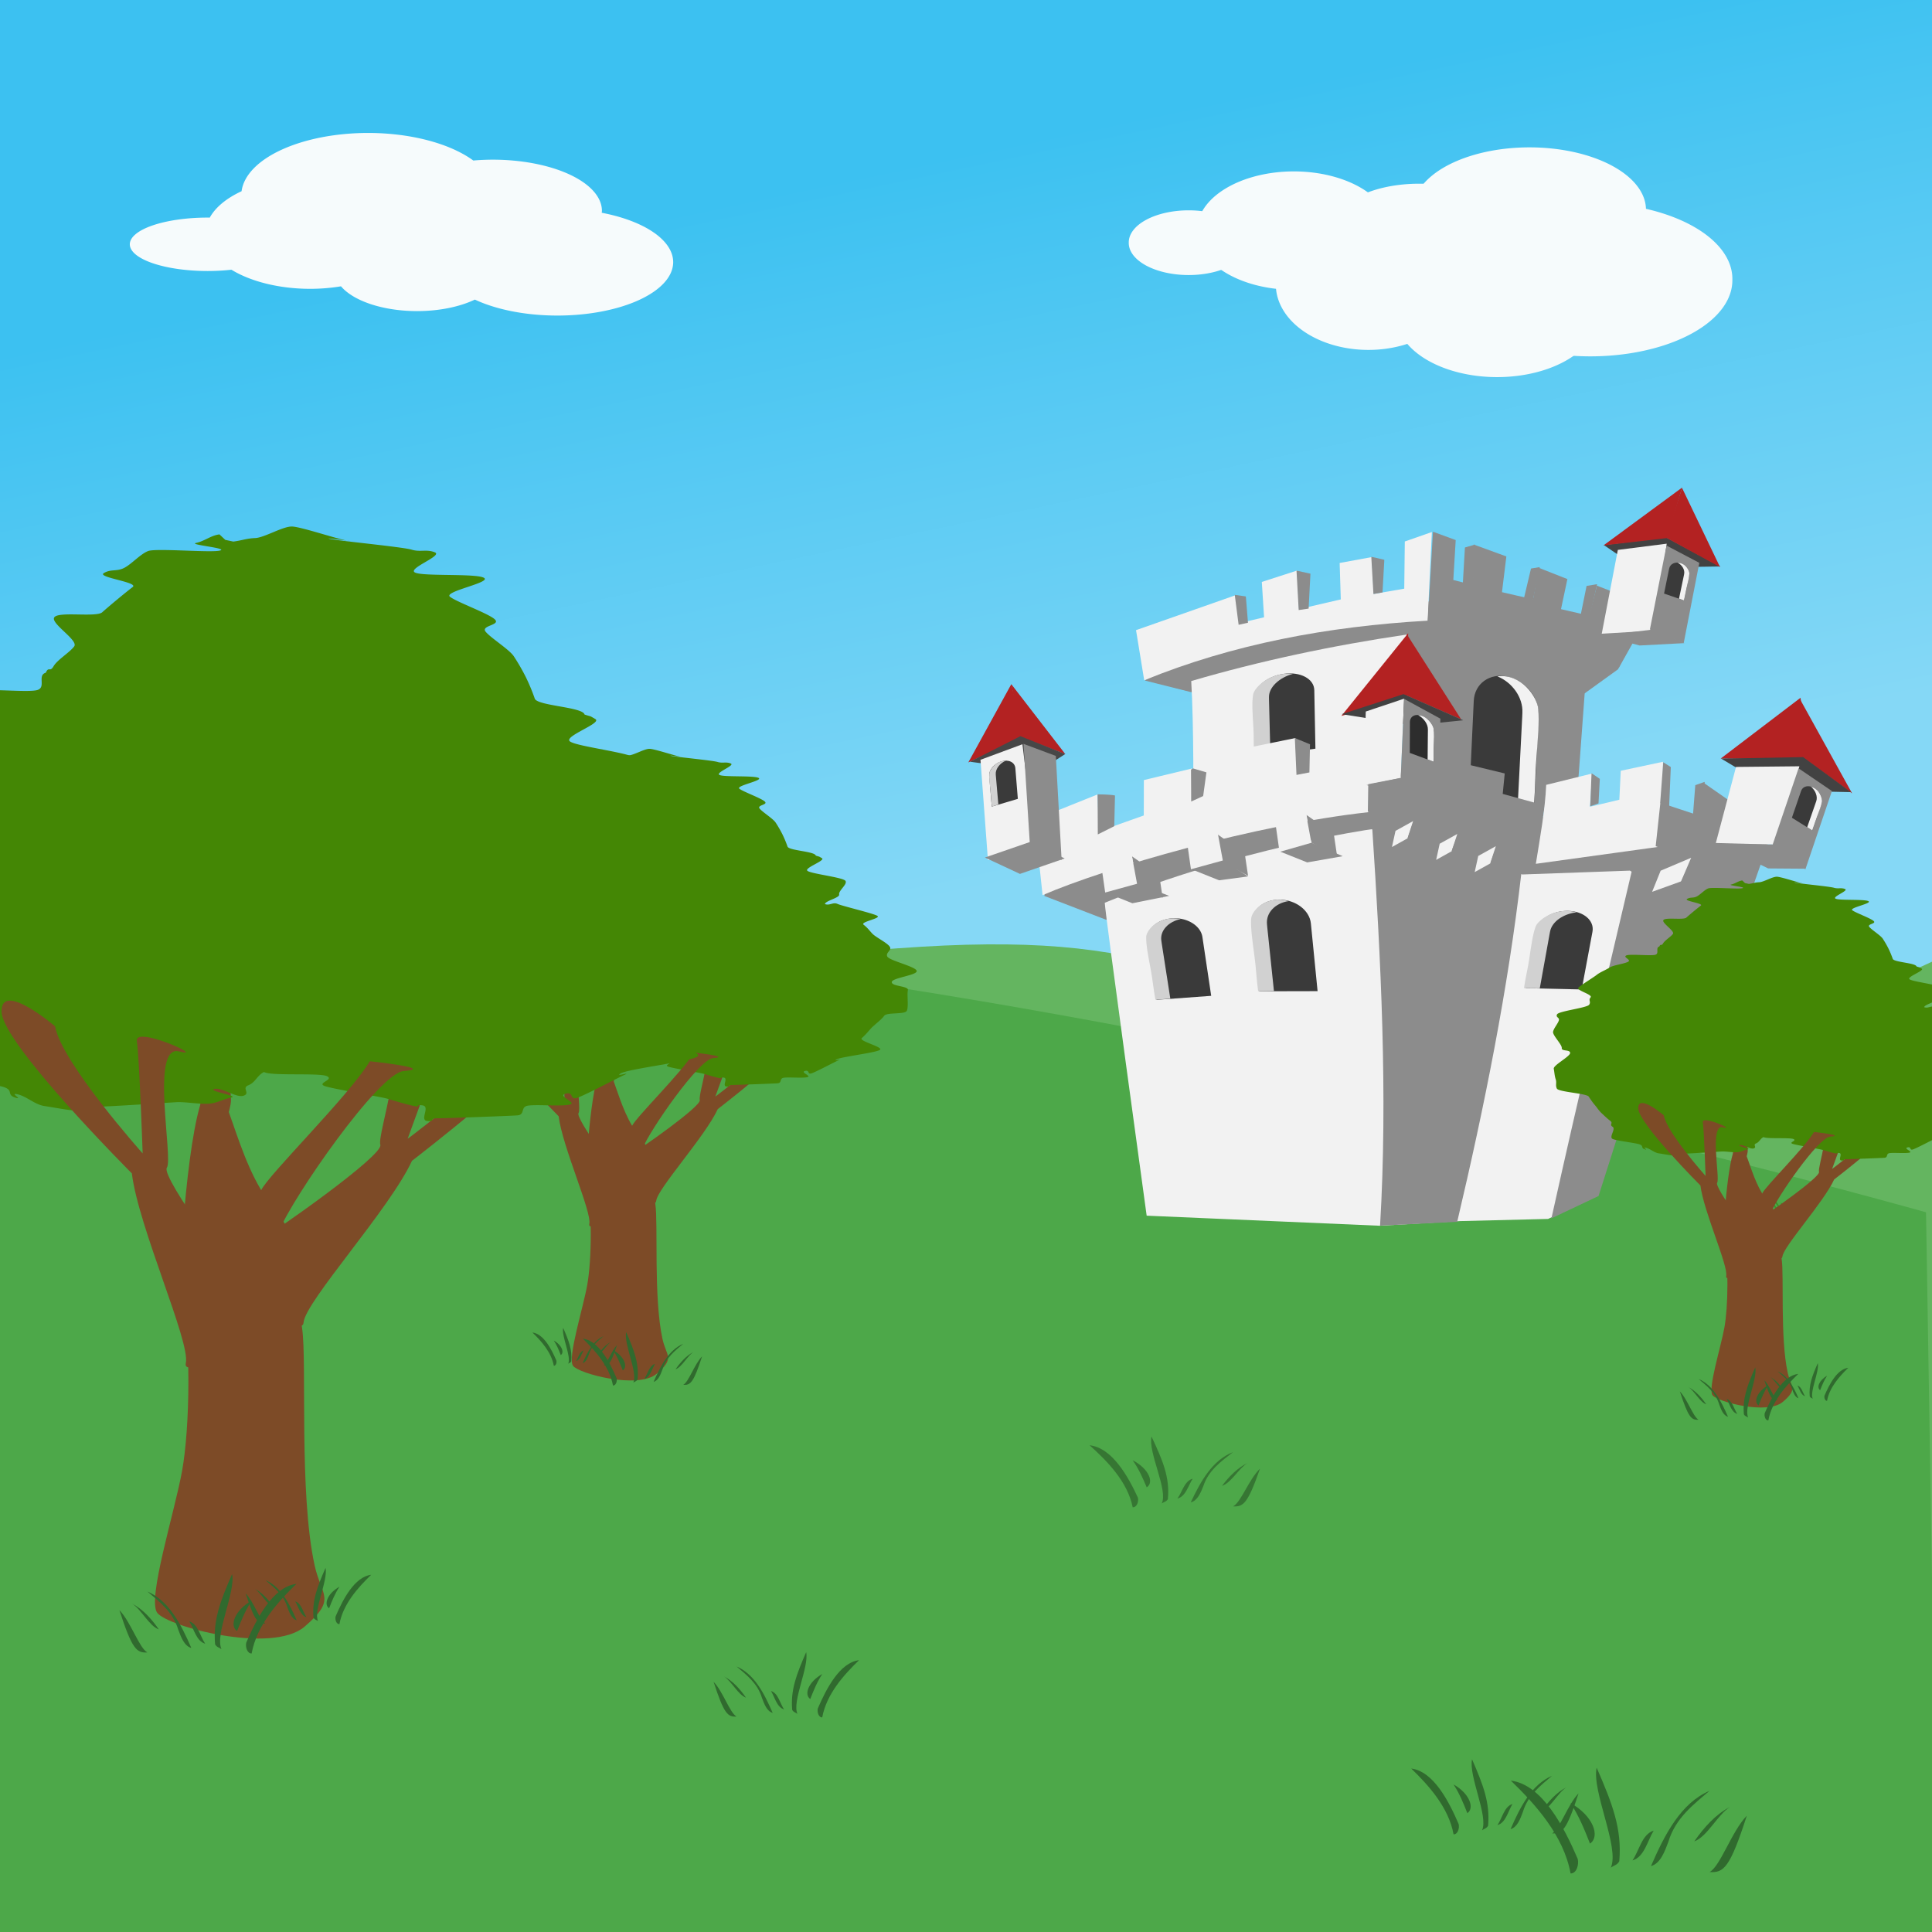 <svg xmlns:dc="http://purl.org/dc/elements/1.1/" xmlns:cc="http://creativecommons.org/ns#" xmlns:rdf="http://www.w3.org/1999/02/22-rdf-syntax-ns#" xmlns="http://www.w3.org/2000/svg" xmlns:xlink="http://www.w3.org/1999/xlink" width="640" height="640" viewBox="0 0 640 640" version="1.1" id="svg1296"><rect x="0" y="0" width="640" height="640" fill="#333333" stroke="none"/><defs id="defs1290"><linearGradient x1="289.641" y1="133.23" x2="430.45" y2="883.445" id="b" xlink:href="#a" gradientUnits="userSpaceOnUse" gradientTransform="matrix(.282 0 0 .316 206.088 15.07)"/><linearGradient y2="440.09" x2="484.18" gradientTransform="matrix(1 0 0 1.149 0 -225.41)" y1="222.09" gradientUnits="userSpaceOnUse" x1="480" id="a"><stop offset="0" style="stop-color:#3cc1f1;stop-opacity:1" id="stop5"/><stop offset="1" style="stop-color:#85d8f6;stop-opacity:1" id="stop7"/></linearGradient></defs><g id="layer1"><rect width="640" height="324.469" x="0" y="0" style="fill:url(#b);fill-opacity:1;stroke:none;stroke-width:1" id="rect14"/><path d="M297.466 314.133c-75.722 5.195-178.554 27.333-178.554 27.333C116.804 380.058 552.882 579.59 640 582.355V318.578s-86.508 41.004-144.69 42.126c-97.074-36.13-111.123-52.891-197.844-46.571z" style="fill:#64b560;fill-opacity:1;stroke:none" id="path34"/><path d="m524.897 229.717 11.112-8.012 7.58-15.481-86.894-8.659-58.605 15.774-18.848 12.095 15.323 3.852 71.475-2.954z" style="fill:#8c8c8c;fill-opacity:1;fill-rule:evenodd;stroke:none;stroke-width:1" id="path52"/><path d="m558.852 305.768 21.893-12.466-34.074-19.14-86.893-8.659-112.12 24.86-1.72 6.424 20.427 7.879 102.758-10.394z" style="fill:#8c8c8c;fill-opacity:1;fill-rule:evenodd;stroke:none;stroke-width:1" id="path54"/><path d="M0 311.317c219.387-28.691 638.023 90.276 638.023 90.276l3.954 242.363L0 640z" style="fill:#4da849;fill-opacity:1;fill-rule:evenodd;stroke:none;stroke-width:1px;stroke-linecap:butt;stroke-linejoin:miter;stroke-opacity:1" id="path50"/><path d="m531.296 180.56 20.636-2.533 17.95 9.612-27.597.415z" style="fill:#424242;fill-opacity:1;fill-rule:evenodd;stroke:none;stroke-width:1" id="path56"/><path d="m557.25 161.491-26.078 19.177 21.073-2.424 5.005-16.753z" style="fill:#b32222;fill-opacity:1;fill-rule:evenodd;stroke:none;stroke-width:1" id="path58"/><path d="M557.216 161.655c-1.929 5.844-4.886 14.93-5.134 16.556l17.701 9.638-12.567-26.193z" style="fill:#b32222;fill-opacity:1;fill-rule:evenodd;stroke:none;stroke-width:1" id="path60"/><path d="m335.012 226.647 3.33 17.566 14.584 5.632z" style="fill:#b32222;fill-opacity:1;fill-rule:evenodd;stroke:none;stroke-width:1" id="path68"/><path d="m335.017 226.636-14.254 25.93 18.423-8.47z" style="fill:#b32222;fill-opacity:1;fill-rule:evenodd;stroke:none;stroke-width:1" id="path70"/><path d="m321.314 252.332 16.719-8.47 14.823 5.934-8.836 5.651z" style="fill:#474747;fill-opacity:1;fill-rule:evenodd;stroke:none;stroke-width:1" id="path72"/><path d="m466.228 210.403 58.998 15.497-3.216 43.63-56.967-12.077z" style="fill:#8c8c8c;fill-opacity:1;fill-rule:evenodd;stroke:none;stroke-width:1" id="path74"/><path d="M499.412 224.146c5.944 1.309 10.548 7.04 10.282 12.778l-.055 1.18-1.39 28.406-21.426-4.716 1.343-28.901c0-.037.006-.12.006-.12-.002-.195.017-.384.027-.58.266-5.737 5.269-9.355 11.213-8.047z" style="fill:#3a3a3a;fill-opacity:1;fill-rule:nonzero;stroke:none;stroke-width:1" id="path76"/><path d="M394.612 225.609c22.375-6.573 46.623-11.766 71.347-15.401-.805 18.229-2.858 36.115-4.549 54.1l-66.08 6.318c-.049-6.598.18-29.597-.718-45.017z" style="fill:#f2f2f2;fill-opacity:1;fill-rule:evenodd;stroke:none;stroke-width:1" id="path78"/><path d="M425.255 223.218c-5.535.78-9.965 4.47-9.893 8.226l.014.772.424 18.597 19.95-2.807-.363-18.921v-.078c.007-.13-.006-.252-.009-.381-.072-3.756-4.587-6.187-10.122-5.407z" style="fill:#3a3a3a;fill-opacity:1;fill-rule:nonzero;stroke:none;stroke-width:1" id="path80"/><path d="m512.832 403.785 16.162-7.75 31.231-95.928-20.31-11.698-35.606 1.27-49.943-14.981c-.554-.016-44.786 6.538-88.4 24.35.042 3.035 13.881 103.66 13.881 103.66l77.167 3.337 26.547-1.54zm27.09-115.232L512.89 403.48" style="fill:#f2f2f2;fill-opacity:1;fill-rule:evenodd;stroke:none;stroke-width:1" id="path82"/><path d="m540.636 288.181 19.913 11.58c-11.47 35.87-19.077 58.72-31.008 96.432l-15.61 7.393c9.339-41.993 16.635-72.527 26.705-115.405z" style="fill:#8c8c8c;fill-opacity:1;fill-rule:evenodd;stroke:none;stroke-width:1" id="path84"/><path d="m454.564 274.217 49.438 14.778c-4.42 38.563-12.333 77.853-21.288 115.755l-25.548 1.261c2.585-43.297.265-88.178-2.602-131.794z" style="fill:#8c8c8c;fill-opacity:1;fill-rule:evenodd;stroke:none;stroke-width:1" id="path86"/><path d="m512.832 403.785 16.162-7.75 31.231-95.928-20.31-11.698-35.606 1.27-49.943-14.981c-.554-.016-44.786 6.538-88.4 24.35.042 3.035 13.881 103.66 13.881 103.66l77.167 3.337 26.547-1.54z" style="fill:none;stroke:none;stroke-width:1" id="path88"/><path d="m548.15 295.878 9.11-3.282 8.41 4.12-11.601 3.142-5.917-3.979z" style="fill:#8c8c8c;fill-opacity:1;fill-rule:evenodd;stroke:none;stroke-width:1" id="path90"/><path d="m488.665 288.826 5.295-3.142 5.45 2.025-5.762 2.164z" style="fill:#8c8c8c;fill-opacity:1;fill-rule:evenodd;stroke:none;stroke-width:1" id="path92"/><path d="m475.584 284.915 5.295-3.142 5.45 2.025-5.761 2.165z" style="fill:#8c8c8c;fill-opacity:1;fill-rule:evenodd;stroke:none;stroke-width:1" id="path94"/><path d="M392.633 273.6s4.424-1.961 2.2-47.952c44.293-13.85 71.622-15.203 71.622-15.203l58.813 15.463s-2.225 32.056-2.83 52.099c-68.491-31.28-129.804-4.407-129.804-4.407z" style="fill:none;stroke:none;stroke-width:1" id="path96"/><path d="m461.18 280.656 5.294-3.142 5.451 2.026-5.373 2.233z" style="fill:#8c8c8c;fill-opacity:1;fill-rule:evenodd;stroke:none;stroke-width:1" id="path98"/><path d="M496.03 224.06c4.948 1.986 8.523 7.023 8.281 12.022-.02.394-.025.787-.045 1.172l-1.428 27.967 5.326 1.255c.41-5.245.403-10.293.747-14.78.58-7.581.999-12.534.672-16.797-.297-3.863-5.59-11.9-13.552-10.838z" style="fill:#f2f2f2;fill-opacity:1;fill-rule:nonzero;stroke:none;stroke-width:1" id="path100"/><path d="M428.385 223.205c-4.636 1.236-8.092 4.484-8.022 7.757.006.259 0 .515.006.767l.471 18.311-5.388.752c-.22-3.436-.061-6.737-.243-9.676-.305-4.968-.542-8.212-.11-10.996.39-2.523 5.956-7.71 13.284-6.915z" style="fill:#d1d1d1;fill-opacity:1;fill-rule:nonzero;stroke:none;stroke-width:1" id="path102"/><path d="M392.633 273.6s4.424-1.961 2.2-47.952c44.293-13.85 71.622-15.203 71.622-15.203l58.813 15.463s-2.225 32.056-2.83 52.099c-68.491-31.28-129.804-4.407-129.804-4.407z" style="fill:none;stroke:none;stroke-width:1" id="path104"/><path d="M454.132 274.692c1.684 43.888 5.396 87.919 2.975 131.193" style="fill:none;stroke:none;stroke-width:1" id="path106"/><path d="M504.145 289.786c-4.239 39.472-11.168 77.365-20.8 114.764" style="fill:none;stroke:none;stroke-width:1" id="path108"/><path d="m465.919 210.757-2.42 52.14" style="fill:none;stroke:none;stroke-width:1" id="path110"/><path d="m466.484 209.743-22.147 27.425 21.584-6.398.562-21.027z" style="fill:#b32222;fill-opacity:1;fill-rule:evenodd;stroke:none;stroke-width:1" id="path112"/><path d="M466.081 210.182c-.224 6.058-.555 18.315-.778 19.943l18.726 8.172z" style="fill:#b32222;fill-opacity:1;fill-rule:evenodd;stroke:none;stroke-width:1" id="path114"/><path d="m342.733 271.53 2.63 25.002c21.206-9.147 70.416-23.361 107.983-27.491l-.222-15.191-23.402 3.191-.6-12.56-18.577 3.796.574 11.783-16.403 4.843.18-10.342-15.975 3.849-.027 11.729-14.851 5.263-.484-12.227-20.825 8.355z" style="fill:#f2f2f2;fill-opacity:1;fill-rule:evenodd;stroke:none;stroke-width:1" id="path116"/><path d="m453.346 253.645-.222 15.212 55.34 17.411 3.331-19.427-14-3.85.666-6.78-12.889-3.117-.668 7.332z" style="fill:#8c8c8c;fill-opacity:1;fill-rule:evenodd;stroke:none;stroke-width:1" id="path118"/><path d="M512.197 259.993c-.36 8.35-2.037 17.478-3.43 26.156l42.054-5.81.061-27.993-13.986 2.98-.471 9.592-9.744 2.33.76-11.015-15.245 3.76z" style="fill:#f2f2f2;fill-opacity:1;fill-rule:evenodd;stroke:none;stroke-width:1" id="path120"/><path d="m550.022 265.924 13.9 4.604.324-11.293 22.89 15.945-6.333 18.146-32.336-13.014z" style="fill:#8c8c8c;fill-opacity:1;fill-rule:evenodd;stroke:none;stroke-width:1" id="path122"/><path d="M345.282 296.776c46.08-19.879 107.804-27.734 107.804-27.734l56.095 17.107 39.138-5.703 32.51 12.756 6.441-17.93-22.858-15.785-.407 12.014-14.129-5.741 1.065-13.458-14.14 3.33-.475 9.383-9.735 2.185.527-10.636-15.15 3.39-.337 6.793-13.797-3.817.32-6.265-12.676-3.656-.965 7.588-31.427-6.847-23.556 2.96-.262-12.3-18.825 3.973.299 11.68-16.067 4.988.188-10.257-16.373 3.47.327 12.1-14.705 5.086-.252-12.784-21.56 8.88s2.16 21.263 2.982 25.23z" style="fill:none;stroke:none;stroke-width:1" id="path124"/><path d="m550.11 288.429 10.11-4.282-3.349 7.82-9.585 3.46z" style="fill:#f2f2f2;fill-opacity:1;fill-rule:evenodd;stroke:none;stroke-width:1" id="path126"/><path d="m489.689 283.542 5.828-3.235-1.869 5.725-5.138 2.863z" style="fill:#f2f2f2;fill-opacity:1;fill-rule:evenodd;stroke:none;stroke-width:1" id="path128"/><path d="m476.92 279.492 5.828-3.234-1.869 5.724-5.138 2.863 1.179-5.354z" style="fill:#f2f2f2;fill-opacity:1;fill-rule:evenodd;stroke:none;stroke-width:1" id="path130"/><path d="m453.197 253.734-.073 15.232" style="fill:none;stroke:none;stroke-width:1" id="path132"/><path d="M509.386 285.827c.752-6.347 1.932-12.854 2.252-19.04" style="fill:none;stroke:none;stroke-width:1" id="path134"/><path d="m548.491 280.255 1.37-14.366" style="fill:none;stroke:none;stroke-width:1" id="path136"/><path d="m334.734 226.118 18.513 23.43-14.85-5.573-18.332 7.648zm3.307 17.663-3.23-17.077m-14.54 24.974 7.15 1.127 22.338-.784 3.327-2.294" style="fill:none;stroke:none;stroke-width:1" id="path138"/><path d="m557.413 160.138-27.176 20.19 21.856-2.42 18.3 9.759zm-4.894 17.62 4.701-17.05m12.654 26.845-8.606.09-27.057-4.475-3.832-2.645" style="fill:none;stroke:none;stroke-width:1" id="path142"/><path d="m596.44 231.152-26.455 20.14 29.153.286z" style="fill:#b32222;fill-opacity:1;fill-rule:evenodd;stroke:none;stroke-width:1" id="path144"/><path d="m596.281 231.625.757 19.194 16.5 12z" style="fill:#b32222;fill-opacity:1;fill-rule:evenodd;stroke:none;stroke-width:1" id="path146"/><path d="m570.153 251.304 27.157-.508 15.84 11.61-24.237-.526-12.645-6.94-6.115-3.638z" style="fill:#424242;fill-opacity:1;fill-rule:evenodd;stroke:none;stroke-width:1" id="path148"/><path d="m596.737 230.297-27.251 20.92 27.552-.44 17.615 12.202-17.917-32.682zm.658 20.285-.976-19.7m18.028 32.152-7.22-1.28-32.588-7.846-4.992-2.512" style="fill:none;stroke:none;stroke-width:1" id="path150"/><path d="m444.465 236.574 20.458-6.637 19.78 8.658-16.773 1.725z" style="fill:#424242;fill-opacity:1;fill-rule:evenodd;stroke:none;stroke-width:1" id="path152"/><path d="m465.99 209.806 18.736 28.393-19.787-8.774-21.396 6.987zm-.985 19.252 1.063-18.666m-22.319 26.075 8.392 1.079 24.836 2.04 7.588-1.21" style="fill:none;stroke:none;stroke-width:1" id="path154"/><path d="m452.43 235.703-.76 24.362 12.357-2.373 1.101-26.248z" style="fill:#f2f2f2;fill-opacity:1;fill-rule:evenodd;stroke:none;stroke-width:1" id="path156"/><path d="m476.555 262.788.593-24.713-12.02-6.561-1.1 25.758z" style="fill:#8c8c8c;fill-opacity:1;fill-rule:evenodd;stroke:none;stroke-width:1" id="path158"/><path d="m452.685 260.065 11.342-2.373 11.852 4.747-11.937.698z" style="fill:#8c8c8c;fill-opacity:1;fill-rule:evenodd;stroke:none;stroke-width:1" id="path160"/><path d="m451.841 259.817 11.8 3.338 12.928-.533.648-24.545-12.17-6.691-12.58 4.21-.626 24.222zm12.346-2.234.74-26.136m11.558 30.973-12.437-4.716-11.876 2.09" style="fill:none;stroke:none;stroke-width:1" id="path162"/><path d="M539.85 288.303c-9.015 38.885-18.404 77.531-26.668 115.05" style="fill:none;stroke:none;stroke-width:1" id="path164"/><path d="m575.08 254.053-6.688 25.201 20.871.558 6.81-25.968-20.994.21z" style="fill:#f2f2f2;fill-opacity:1;fill-rule:evenodd;stroke:none;stroke-width:1" id="path166"/><path d="m598.056 287.98 8.788-25.942-11.053-7.518-8.719 25.687 10.985 7.773z" style="fill:#8c8c8c;fill-opacity:1;fill-rule:evenodd;stroke:none;stroke-width:1" id="path168"/><path d="m569.195 279.573 20.22.199 8.479 7.999-12.174-.092-16.526-8.106z" style="fill:#8c8c8c;fill-opacity:1;fill-rule:evenodd;stroke:none;stroke-width:1" id="path170"/><path d="m568.24 279.064 17.463 8.57 12.93.326 8.69-26.201-10.991-7.91-21.403-.012zm19.152.578 8.82-25.733m2.336 33.85-11.295-7.997-18.683-.723" style="fill:none;stroke:none;stroke-width:1" id="path172"/><path d="m324.797 251.692 2.47 33.247 15.416-5.622-3.991-32.772z" style="fill:#f2f2f2;fill-opacity:1;fill-rule:evenodd;stroke:none;stroke-width:1" id="path174"/><path d="m351.675 284.898-1.921-34.485-10.703-3.996 2.132 33.656z" style="fill:#8c8c8c;fill-opacity:1;fill-rule:evenodd;stroke:none;stroke-width:1" id="path176"/><path d="m326.26 284.07 14.88-5.138 11.566 5.434-14.84 5.126-11.605-5.422z" style="fill:#8c8c8c;fill-opacity:1;fill-rule:evenodd;stroke:none;stroke-width:1" id="path178"/><path d="m327.15 285.332 10.657 4.138 14.088-3.964-2.554-35.074-10.582-4.106-13.824 5.424zm14.004-5.287-2.516-33.658m13.172 38.918-10.797-5.14-13.533 5.142" style="fill:none;stroke:none;stroke-width:1" id="path180"/><path d="m474.328 176.237-1.4 29.37c-33.163 1.882-64.714 7.824-93.893 19.743l-2.71-16.603 32.979-11.58 1.401 9.207 8.035-1.883-.747-11.72 11.678-3.768.654 12.767 13.827-3.21-.374-12.068 10.65-1.953.655 12.209 10.094-1.74.183-15.632z" style="fill:#f2f2f2;fill-opacity:1;fill-rule:evenodd;stroke:none;stroke-width:1" id="path182"/><path d="m472.972 205.638 63.288 15.589 6.87-12.235-6.737-2.564 1.189-9.077-8.59-3.354-2.509 9.964-9.38-2.17 2.113-9.966-9.513-3.748-1.85 10.458-10.305-2.368 1.453-11.84-10.834-3.946-.265 13.418-6.474-1.677.794-13.221-7.531-2.762-1.719 29.5z" style="fill:#8c8c8c;fill-opacity:1;fill-rule:evenodd;stroke:none;stroke-width:1" id="path184"/><path d="M379.212 225.349c34.791-16.414 92.733-19.787 92.733-19.787l64.209 15.9 6.59-12.433-6.401-2.295.991-9.233-8.802-3.46-2.415 10.275-8.82-2.698 1.656-10.064-9.528-3.422-2.048 10.49-10.22-2.724 1.757-11.446-10.669-3.776-.614 13.515-6.37-1.796.985-13.414-7.84-2.85-8.878 3.366-.384 15.522-10.166 1.646-.354-11.974-10.748 1.79.249 12.165-13.77 3.217-.36-12.72-11.974 3.978.736 11.535-7.982 1.832-1.226-9.429-9.929 3.955 1.327 7.93-23.326-5.873s-.244 8.123 1.59 22.276z" style="fill:none;stroke:none;stroke-width:1" id="path186"/><path d="m535.93 182.161-5.333 27.765 17.657-1.053 3.857-28.769z" style="fill:#f2f2f2;fill-opacity:1;fill-rule:evenodd;stroke:none;stroke-width:1" id="path188"/><path d="m557.759 212.985 5.163-26.535-10.868-5.723-5.507 27.788z" style="fill:#8c8c8c;fill-opacity:1;fill-rule:evenodd;stroke:none;stroke-width:1" id="path190"/><path d="m530.807 210.552 17.035-2.05 10.185 4.541-14.89.784z" style="fill:#8c8c8c;fill-opacity:1;fill-rule:evenodd;stroke:none;stroke-width:1" id="path192"/><path d="m557.393 213.042-14.278.819-12.8-3.481 4.48-28.452 16.56-1.853 11.294 6.287-5.256 26.681zm-11.406-4.125 5.487-28.769m-21.03 30.043 15.672-1.14 10.921 3.93" style="fill:none;stroke:none;stroke-width:1" id="path194"/><path d="M474.426 176.435c-.259 9.798-1.02 19.224-1.872 29.018" style="fill:none;stroke:none;stroke-width:1" id="path196"/><path d="M388.22 304.218c-5.026.367-8.642 3.74-8.078 7.516l.116.776 2.856 18.699 18.112-1.327s-1.989-13.314-2.843-19.018a1.174 1.174 0 0 0-.013-.08c-.009-.128-.036-.252-.056-.382-.564-3.776-5.07-6.554-10.095-6.184z" style="fill:#3a3a3a;fill-opacity:1;fill-rule:nonzero;stroke:none;stroke-width:1" id="path206"/><path d="M391.115 304.439c-4.129.892-6.902 3.894-6.403 7.186.04.259.069.517.108.77l2.862 18.416-4.925.383c-.658-3.465-.948-6.766-1.506-9.731-.941-5.008-1.59-8.283-1.559-11.046.029-2.502 4.529-7.326 11.425-5.978z" style="fill:#d1d1d1;fill-opacity:1;fill-rule:nonzero;stroke:none;stroke-width:1" id="path208"/><path d="M423.776 298.013c-5.367.012-9.368 3.564-8.937 7.914l.088.894 2.2 21.554 19.34-.044-2.17-21.915-.009-.091c-.005-.147-.03-.292-.044-.44-.43-4.352-5.102-7.885-10.468-7.872z" style="fill:#3a3a3a;fill-opacity:1;fill-rule:nonzero;stroke:none;stroke-width:1" id="path210"/><path d="M426.85 298.5c-4.437.683-7.524 3.88-7.14 7.674.03.3.048.595.078.886l2.22 21.23-5.233.073c-.544-4.005-.706-7.794-1.166-11.217-.776-5.788-1.32-9.574-1.162-12.72.143-2.852 5.122-8.02 12.402-5.926z" style="fill:#d1d1d1;fill-opacity:1;fill-rule:nonzero;stroke:none;stroke-width:1" id="path212"/><path d="M519.468 301.738c-5.16-.115-9.906 2.807-10.598 6.509l-.143.761-3.366 18.345 18.594.415 3.485-18.653.015-.077c.033-.126.046-.248.07-.375.692-3.703-2.9-6.81-8.057-6.925z" style="fill:#3a3a3a;fill-opacity:1;fill-rule:nonzero;stroke:none;stroke-width:1" id="path218"/><path d="M522.297 302.223c-4.437.476-8.215 3.119-8.811 6.347-.046.255-.104.506-.149.755l-3.265 18.07-5.239-.05c.495-3.412 1.303-6.63 1.732-9.549.724-4.93 1.165-8.155 2.117-10.823.862-2.417 7.152-6.698 13.615-4.75z" style="fill:#d1d1d1;fill-opacity:1;fill-rule:nonzero;stroke:none;stroke-width:1" id="path220"/><path d="M331.734 252.197c-2.396.713-4.211 2.893-4.051 4.86l.033.404.82 9.738 8.636-2.57-.804-9.91-.004-.04c0-.068-.011-.132-.016-.2-.159-1.967-2.219-2.995-4.615-2.282z" style="fill:#3a3a3a;fill-opacity:1;fill-rule:nonzero;stroke:none;stroke-width:1" id="path222"/><path d="M333.103 252.019c-1.987.903-3.39 2.797-3.247 4.51.011.135.017.27.03.404l.83 9.583-2.146.668c-.214-1.792-.256-3.533-.437-5.065-.303-2.59-.518-4.28-.422-5.765.085-1.346 2.156-4.351 5.392-4.335z" style="fill:#d1d1d1;fill-opacity:1;fill-rule:nonzero;stroke:none;stroke-width:1" id="path224"/><path d="M471.03 237.138c2.196.816 3.972 3.082 3.964 5.053l-.001.403-.071 9.752-7.919-2.942.044-9.924v-.041c-.004-.069 0-.132 0-.2.01-1.97 1.787-2.916 3.983-2.101z" style="fill:#2d2d2d;fill-opacity:1;fill-rule:nonzero;stroke:none;stroke-width:1" id="path226"/><path d="M469.79 236.902c1.843.989 3.23 2.952 3.219 4.668 0 .135.002.27 0 .403l-.09 9.595 1.97.76c.07-1.79-.011-3.54.046-5.072.095-2.589.171-4.278-.015-5.774-.168-1.355-2.23-4.461-5.13-4.58z" style="fill:#f2f2f2;fill-opacity:1;fill-rule:nonzero;stroke:none;stroke-width:1" id="path228"/><path d="M601.06 261.092c1.876 1.175 2.92 3.517 2.336 5.224l-.12.352-2.923 8.447-6.762-4.23s2.063-6.022 2.95-8.604l.011-.036c.016-.06.04-.114.059-.171.586-1.71 2.573-2.155 4.449-.982z" style="fill:#3a3a3a;fill-opacity:1;fill-rule:nonzero;stroke:none;stroke-width:1" id="path230"/><path d="M599.936 260.625c1.484 1.25 2.244 3.247 1.732 4.733-.042.119-.077.236-.117.35l-2.897 8.31 1.674 1.076c.59-1.54 1.025-3.074 1.528-4.392.85-2.227 1.418-3.677 1.678-5.014.234-1.212-.842-4.345-3.598-5.063z" style="fill:#f2f2f2;fill-opacity:1;fill-rule:nonzero;stroke:none;stroke-width:1" id="path232"/><path d="M556.836 186.584c1.838.632 3.064 2.454 2.736 4.057l-.065.33-1.638 7.94-6.626-2.283 1.643-8.081.006-.034c.007-.055.022-.108.034-.163.326-1.603 2.072-2.4 3.91-1.767z" style="fill:#3a3a3a;fill-opacity:1;fill-rule:nonzero;stroke:none;stroke-width:1" id="path238"/><path d="M555.763 186.409c1.493.78 2.418 2.358 2.131 3.755-.023.11-.041.22-.063.328l-1.632 7.816 1.644.59c.35-1.46.561-2.881.86-4.13.503-2.11.845-3.487.92-4.703.068-1.1-1.28-3.6-3.86-3.657z" style="fill:#f2f2f2;fill-opacity:1;fill-rule:nonzero;stroke:none;stroke-width:1" id="path240"/><path d="m369.354 263.518-.239 10.168-5.454 2.729-.06-13.278s4.15.009 5.753.38z" style="fill:#8c8c8c;fill-opacity:1;fill-rule:evenodd;stroke:none;stroke-width:1" id="path242"/><path d="m395.177 254.536 4.464 1.323-1.077 7.84-3.966 1.818-.061-10.554z" style="fill:#8c8c8c;fill-opacity:1;fill-rule:evenodd;stroke:none;stroke-width:1" id="path244"/><path d="m428.935 244.487 5.022 2.071-.198 9.321-4.284.82z" style="fill:#8c8c8c;fill-opacity:1;fill-rule:evenodd;stroke:none;stroke-width:1" id="path246"/><path d="m485.177 252.682-3.226 1.578-.88 5.47 3.328 1.117z" style="fill:#8c8c8c;fill-opacity:1;fill-rule:evenodd;stroke:none;stroke-width:1" id="path248"/><path d="m527.215 256.136 2.747 1.874-.438 8.137-2.728.917z" style="fill:#8c8c8c;fill-opacity:1;fill-rule:evenodd;stroke:none;stroke-width:1" id="path250"/><path d="m550.97 252.514 2.507 1.579-.558 13.27-2.967-1.352 1.017-13.497z" style="fill:#8c8c8c;fill-opacity:1;fill-rule:evenodd;stroke:none;stroke-width:1" id="path252"/><path d="m561.586 260.091 3.107-1.086-.558 12.479-3.327-1.351z" style="fill:#8c8c8c;fill-opacity:1;fill-rule:evenodd;stroke:none;stroke-width:1" id="path254"/><path d="m409.028 197.048 3.676.528.706 8.712-3.1.682z" style="fill:#8c8c8c;fill-opacity:1;fill-rule:evenodd;stroke:none;stroke-width:1" id="path256"/><path d="m429.49 189.025 4.61 1.017-.604 11.57-3.288.474-.72-13.06z" style="fill:#8c8c8c;fill-opacity:1;fill-rule:evenodd;stroke:none;stroke-width:1" id="path258"/><path d="m454.26 184.435 4.316.998-.602 10.805-3.007.541z" style="fill:#8c8c8c;fill-opacity:1;fill-rule:evenodd;stroke:none;stroke-width:1" id="path260"/><path d="m488.572 180.406-3.298.952-.704 12.09 3.479 1.067z" style="fill:#8c8c8c;fill-opacity:1;fill-rule:evenodd;stroke:none;stroke-width:1" id="path262"/><path d="m510.055 187.86-2.893.473-2.385 10.067 3.008.542z" style="fill:#8c8c8c;fill-opacity:1;fill-rule:evenodd;stroke:none;stroke-width:1" id="path264"/><path d="m529.065 193.517-3.487.572-1.99 9.77 3.009.543 2.468-10.886z" style="fill:#8c8c8c;fill-opacity:1;fill-rule:evenodd;stroke:none;stroke-width:1" id="path266"/><path d="m560.795 283.65 9.692 4.247-3.228 8.67-10.358-4.528z" style="fill:#8c8c8c;fill-opacity:1;fill-rule:evenodd;stroke:none;stroke-width:1" id="path268"/><path d="m557.147 291.992-9.91 3.752" style="fill:none;stroke:none;stroke-width:1" id="path270"/><path d="m560.726 283.648-11.1 4.627" style="fill:none;stroke:none;stroke-width:1" id="path272"/><path d="m567.168 296.633-13.58 3.524" style="fill:none;stroke:none;stroke-width:1" id="path274"/><path d="m553.58 300.124-6.798-4.577 2.827-7.184" style="fill:none;stroke:none;stroke-width:1" id="path276"/><path d="m483.047 276.075 5.426 1.978-1.812 5.794-5.757-2.071z" style="fill:#8c8c8c;fill-opacity:1;fill-rule:evenodd;stroke:none;stroke-width:1" id="path278"/><path d="m481.041 281.726-5.508 3.185" style="fill:none;stroke:none;stroke-width:1" id="path280"/><path d="m482.9 276.073-6.16 3.843" style="fill:none;stroke:none;stroke-width:1" id="path282"/><path d="m486.767 283.938-5.944 1.978" style="fill:none;stroke:none;stroke-width:1" id="path284"/><path d="m480.713 285.902-5.267-.925 1.275-4.992" style="fill:none;stroke:none;stroke-width:1" id="path286"/><path d="m495.772 280.123 5.593 1.88-1.593 5.842-5.977-2.12z" style="fill:#8c8c8c;fill-opacity:1;fill-rule:evenodd;stroke:none;stroke-width:1" id="path288"/><path d="m493.933 285.675-5.508 3.186" style="fill:none;stroke:none;stroke-width:1" id="path290"/><path d="m495.848 280.122-6.218 3.743" style="fill:none;stroke:none;stroke-width:1" id="path292"/><path d="m499.658 287.888-6.06 1.962" style="fill:none;stroke:none;stroke-width:1" id="path294"/><path d="m493.506 289.802-5.058-.974 1.164-4.843" style="fill:none;stroke:none;stroke-width:1" id="path296"/><path d="m462.282 275.232 5.828-3.234-1.869 5.724-5.138 2.864z" style="fill:#f2f2f2;fill-opacity:1;fill-rule:evenodd;stroke:none;stroke-width:1" id="path298"/><path d="m468.327 271.867 5.593 1.88-1.813 5.793-5.757-2.07z" style="fill:#8c8c8c;fill-opacity:1;fill-rule:evenodd;stroke:none;stroke-width:1" id="path300"/><path d="m466.489 277.42-5.508 3.185" style="fill:none;stroke:none;stroke-width:1" id="path302"/><path d="m468.293 271.866-5.83 3.545" style="fill:none;stroke:none;stroke-width:1" id="path304"/><path d="m472.214 279.631-5.444 1.974" style="fill:none;stroke:none;stroke-width:1" id="path306"/><path d="m466.812 281.627-5.81-1.055 1.387-5.19" style="fill:none;stroke:none;stroke-width:1" id="path308"/><path d="m424.119 282.132 10.35-2.962 10.322 4.454-11.754 2.062-8.92-3.554z" style="fill:#8c8c8c;fill-opacity:1;fill-rule:evenodd;stroke:none;stroke-width:1" id="path310"/><path d="m432.817 269.986 9.03 6.32 1.1 7.407-8.478-4.543z" style="fill:#8c8c8c;fill-opacity:1;fill-rule:evenodd;stroke:none;stroke-width:1" id="path312"/><path d="m432.695 269.928-10.216 2.612 1.326 9.292 10.558-2.905z" style="fill:#f2f2f2;fill-opacity:1;fill-rule:evenodd;stroke:none;stroke-width:1" id="path314"/><path d="m434.14 278.84 8.5 5.404" style="fill:none;stroke:none;stroke-width:1" id="path316"/><path d="m432.69 269.77 9.422 6.484" style="fill:none;stroke:none;stroke-width:1" id="path318"/><path d="m423.594 281.97 9.818 3.583" style="fill:none;stroke:none;stroke-width:1" id="path320"/><path d="m433.08 285.512 9.533-1.323-.78-8.309" style="fill:none;stroke:none;stroke-width:1" id="path322"/><path d="m403.306 276.385 9.03 6.32 1.1 7.406-8.477-4.543z" style="fill:#8c8c8c;fill-opacity:1;fill-rule:evenodd;stroke:none;stroke-width:1" id="path324"/><path d="m394.938 288.058 10.35-2.964 8.149 5.234-9.58 1.284z" style="fill:#8c8c8c;fill-opacity:1;fill-rule:evenodd;stroke:none;stroke-width:1" id="path326"/><path d="m403.405 276.05-10.216 2.612 1.327 9.292 10.558-2.904-1.669-8.999z" style="fill:#f2f2f2;fill-opacity:1;fill-rule:evenodd;stroke:none;stroke-width:1" id="path328"/><path d="m404.851 284.962 8.5 5.404" style="fill:none;stroke:none;stroke-width:1" id="path330"/><path d="m403.4 275.891 9.423 6.485" style="fill:none;stroke:none;stroke-width:1" id="path332"/><path d="m394.304 288.092 9.819 3.583" style="fill:none;stroke:none;stroke-width:1" id="path334"/><path d="m403.79 291.634 9.532-1.323-.777-8.307" style="fill:none;stroke:none;stroke-width:1" id="path336"/><path d="m375.008 283.692 9.03 6.32 1.1 7.406-8.479-4.543z" style="fill:#8c8c8c;fill-opacity:1;fill-rule:evenodd;stroke:none;stroke-width:1" id="path338"/><path d="m366.2 295.66 10.35-2.962 10.757 4.065-12.19 2.453z" style="fill:#8c8c8c;fill-opacity:1;fill-rule:evenodd;stroke:none;stroke-width:1" id="path340"/><path d="m374.996 283.753-10.216 2.612 1.327 9.292 10.557-2.905z" style="fill:#f2f2f2;fill-opacity:1;fill-rule:evenodd;stroke:none;stroke-width:1" id="path342"/><path d="m376.442 292.665 8.5 5.404" style="fill:none;stroke:none;stroke-width:1" id="path344"/><path d="m374.992 283.593 9.42 6.486" style="fill:none;stroke:none;stroke-width:1" id="path346"/><path d="m365.894 295.794 9.82 3.584" style="fill:none;stroke:none;stroke-width:1" id="path348"/><path d="m375.38 299.337 9.533-1.323-.778-8.308" style="fill:none;stroke:none;stroke-width:1" id="path350"/><path d="M586.504 396.535c.62.115.775.38 1.293.776.678.68 2.049 2.715 1.895 3.048-.205.6-1.927-2.798-3.188-3.824zm11.627 1.482c-1.471 2.45-1.61 2.632-2.755 2.597.244-.452.942-.82 1.433-1.25.522-.458.805-1.313 1.322-1.347zm-5.167.089c1.672 1.6 1.852 2.177 1.57 2.357-.515.174-.403-.281-1.57-2.356zm-3.13.343c.412-.061.712.493.876.947.418 1.157.422.99.141 1.088-.39.135-.387-1.045-1.016-2.035zm-2.77-.107c.43.013.655.481.958.913.304.827 1.186 1.34.564 1.37-.62.032-1.048-1.302-1.522-2.283zm4.62.318c1.36 1.328 1.65 1.734 1.104 1.79-.351.036-.38-.29-.78-.835-.26-.351-.583-.659-.324-.955z" style="opacity:.698;fill:#308d1a;fill-opacity:1;stroke:none;stroke-width:1" id="path450"/><g id="g1379" transform="translate(-259.778 -428.636) scale(.99)" style="stroke-width:1.01"><path d="M839.015 845.948c1.996 10.237 1.597 24.48.4 31.157-1.199 6.676-5.59 20.474-3.993 22.7 1.597 2.225 18.363 6.676 23.553 2.225 5.19-4.45 2.675-4.868 1.597-9.792-2.533-11.573-1.198-32.492-1.996-37.833-.799-5.341-.178-14.48-4.391-19.14-6.493-7.18-7.873-23.192-10.803-19.076-3.12 4.384-4.367 29.759-4.367 29.759z" style="fill:#7d4b27;fill-opacity:1;fill-rule:evenodd;stroke:none;stroke-width:1.01px;stroke-linecap:butt;stroke-linejoin:miter;stroke-opacity:1" id="path534"/><path d="M876.121 827.632c-3.56 7.722-17.01 22.43-17.31 25.806-.299 3.377-11.768-10.196-8.238-12.289 3.53-2.093 21.049-14.386 20.495-16.078-.554-1.692 4.873-16.583.09-16.89-4.784-.307 11.698-2.893 10.56-.647-1.138 2.246-6.282 16.575-6.282 16.575s19.642-14.393 17.841-19.892c-1.8-5.499 7.614-2.493 5.9 2.284-1.715 4.776-23.056 21.131-23.056 21.131z" style="fill:#7d4b27;fill-opacity:1;fill-rule:evenodd;stroke:none;stroke-width:1.01px;stroke-linecap:butt;stroke-linejoin:miter;stroke-opacity:1" id="path536"/><path d="M844.659 801.18c.532 6.459 2.637 14.138 2.554 16.844-.084 2.706-4.493 12.85-4.264 10.044.46-5.633-3.003-29.626-6.415-31.678-4.609-2.772 8.125 4.79 8.125 4.79z" style="fill:#7d4b27;fill-opacity:1;fill-rule:evenodd;stroke:none;stroke-width:1.01px;stroke-linecap:butt;stroke-linejoin:miter;stroke-opacity:1" id="path538"/><path d="M845.374 727.58c-1.39.18-2.37 1.075-3.716 1.36-1.361.29 5.136.822 3.829 1.214-1.319.395-10.26-.405-11.517.09-1.264.497-2.652 2.112-3.846 2.705-1.197.595-2.108.133-3.227.819-1.12.687 5.647 1.453 4.613 2.226-1.033.772-3.91 3.165-4.85 4.018-.935.849-6.798-.15-7.633.774-.83.919 3.872 3.687 3.15 4.674-.716.98-2.7 2.142-3.302 3.184-.596 1.03-.763-.056-1.24 1.03-1.388.414.05 2.24-1.264 2.737-1.34.507-8.531-.327-9.79.26-1.281.598 1.816 1.422.624 2.097-1.213.687-5.083 1.166-6.199 1.926-1.132.771-3.264 1.6-4.292 2.44-1.041.852-5.212 3.37-6.14 4.287-.94.928 4.864 2.295 4.047 3.281-.825.997.223 1.404-.47 2.452-.7 1.058-10.183 2.123-10.743 3.226-.564 1.109.99.974.574 2.121-.418 1.15-1.64 2.487-1.902 3.667-.262 1.176 3.01 4.292 2.908 5.49-.102 1.19 2.735.412 2.797 1.616.062 1.189-5.705 4.114-5.478 5.308.235 1.224.255 2.358.65 3.528.401 1.19-.165 1.983.393 3.112.563 1.14 9.94 1.596 10.653 2.669.715 1.077 1.262 1.91 2.118 2.913.855 1.004 1.205 1.712 2.19 2.637.98.92 1.801 1.732 2.9 2.568 1.09.83-.42 1.242.778 1.985 1.186.735-1.291 3.42-.01 4.064 1.267.636 7.79 1.32 9.141 1.86 1.334.536.246 1.18 1.652 1.618 1.388.431-1.09-.863.359-.53 1.429.327 2.768 1.641 4.249 1.867 1.457.222 3.58.637 5.08.756 1.474.118 1.891-.656 3.398-.642 1.48.013 11.12-.63 12.625-.721 1.475-.089 3.978.405 5.47.213 1.245-.163 2.111-.733 3.335-.967 1.227-.234-3.932-1.052-2.731-1.356 1.204-.305 3.48 1.454 4.65 1.08 1.175-.375-.352-1.23.784-1.673 1.138-.443 1.414-1.606 2.507-2.116 1.09.675 8.857.09 10.053.669 1.175.568-1.652 1.09-.388 1.565 1.24.465 8.732 1.663 10.046 2.036 1.29.365 2.893.885 4.242 1.159 1.325.269-.031-.284 1.34-.105 1.35.175-.566 2.419.818 2.505 1.363.085.158-.432 1.545-.434 1.368 0 11.391-.375 12.773-.466 1.364-.089.417-1.392 1.786-1.568 1.516-.195 5.08.148 6.536-.143 1.492-.297-2.035-1.36-.615-1.75 1.456-.4.56 1.127 1.932.636 1.409-.504 6.152-3.038 7.463-3.63 1.347-.607-1.755.419-.52-.273 1.27-.712 11.053-1.87 12.195-2.662 1.175-.815-6.096-2.447-5.069-3.337 1.059-.916 1.665-1.707 2.554-2.692.915-1.014 2.981-2.464 3.703-3.539.74-1.102 5.878-.301 6.4-1.455.532-1.175-.004-4.558.286-5.772.292-1.22-4.565-1.019-4.533-2.265.03-1.233 7.253-1.917 7.014-3.161-.24-1.234-7.789-2.893-8.287-4.064-.498-1.17 1.431-1.676.69-2.769-.73-1.075-3.882-2.611-4.833-3.599-.925-.96-1.37-1.675-2.492-2.541-1.084-.837 5.092-1.78 3.837-2.518-1.209-.71-9.807-2.726-11.164-3.334-1.304-.584-2.122.529-3.553.048.108-.97 4.177-1.741 3.999-2.699-.214-1.11 2.357-2.817 1.79-3.819-.569-1.004-9.852-2.007-10.733-2.862-.863-.836 5.221-2.879 4.1-3.533-1.082-.63-.44-.299-1.727-.724-.269-1.21-7.54-1.384-7.949-2.54a31.09 31.09 0 0 0-1.434-3.444 32.974 32.974 0 0 0-1.91-3.309c-.7-1.08-3.677-2.925-4.502-3.93-.833-1.012 2.426-1.03 1.477-1.96-.954-.936-6.115-2.78-7.177-3.627-1.065-.849 6.614-2.255 5.451-3.009-1.164-.754-9.787-.208-11.04-.861-1.251-.652 4.505-2.677 3.176-3.222-1.325-.543-2.323.001-3.714-.429-1.384-.428-11.596-1.4-13.036-1.71-1.428-.309 4.477.508 3.003.321-1.457-.185-7.549-2.244-9.04-2.304-1.47-.06-4.425 1.777-5.92 1.843-1.467.064-2.006.37-3.488.56l-1.279-.274" style="color:#000;clip-rule:nonzero;display:inline;overflow:visible;visibility:visible;opacity:1;isolation:auto;mix-blend-mode:normal;color-interpolation:sRGB;color-interpolation-filters:linearRGB;solid-color:#000;solid-opacity:1;fill:#448705;fill-opacity:1;fill-rule:nonzero;stroke:none;stroke-width:.505;stroke-linecap:round;stroke-linejoin:round;stroke-miterlimit:4;stroke-dasharray:none;stroke-dashoffset:0;stroke-opacity:1;marker:none;color-rendering:auto;image-rendering:auto;shape-rendering:auto;text-rendering:auto;enable-background:accumulate" id="path540"/><path d="M831.383 829.641c1.037 8.562 9.364 26.931 8.62 30.286-.743 3.355 14.317-6.213 11.593-9.326-2.724-3.114-15.663-20.408-14.62-21.871 1.043-1.464-2.704-19.755 1.946-18.573 4.65 1.183-7.144-4.187-6.744-1.665.4 2.522.93 17.958.93 17.958s-12.99-14.548-13.991-20.303c0 0-8.717-7.434-8.54-2.288.177 5.145 20.806 25.782 20.806 25.782z" style="fill:#7d4b27;fill-opacity:1;fill-rule:evenodd;stroke:none;stroke-width:1.01px;stroke-linecap:butt;stroke-linejoin:miter;stroke-opacity:1" id="path542"/><path d="M869.394 811.73c-3.358 5.544-16.234 18.154-17.366 20.613-1.132 2.46 1.851 9.054 2.897 6.44 2.1-5.247 15.902-25.176 19.87-25.49 5.362-.426-5.401-1.563-5.401-1.563z" style="fill:#7d4b27;fill-opacity:1;fill-rule:evenodd;stroke:none;stroke-width:1.01px;stroke-linecap:butt;stroke-linejoin:miter;stroke-opacity:1" id="path544"/></g><use x="0" y="0" xlink:href="#g1379" id="use3056" transform="matrix(1.19 0 0 1.19 -485.254 -97.55)" width="100%" height="100%" style="stroke-width:.841"/><use x="0" y="0" xlink:href="#g1379" id="use3054" transform="matrix(2.095 0 0 2.095 -1136.415 -434.023)" width="100%" height="100%" style="stroke-width:.477"/><path style="color:#000;clip-rule:nonzero;display:inline;overflow:visible;visibility:visible;isolation:auto;mix-blend-mode:normal;color-interpolation:sRGB;color-interpolation-filters:linearRGB;solid-color:#000;solid-opacity:1;fill:#f6fbfc;fill-opacity:1;fill-rule:nonzero;stroke:none;stroke-width:.5;stroke-linecap:round;stroke-linejoin:round;stroke-miterlimit:4;stroke-dasharray:none;stroke-dashoffset:0;stroke-opacity:1;marker:none;color-rendering:auto;image-rendering:auto;shape-rendering:auto;text-rendering:auto;enable-background:accumulate" d="M121.936 44.042a42.05 20.656 0 0 0-41.911 19.301 34.672 18.443 0 0 0-10.536 8.743 25.82 8.852 0 0 0-.667-.01 25.82 8.852 0 0 0-25.82 8.852 25.82 8.852 0 0 0 25.82 8.852 25.82 8.852 0 0 0 7.844-.43 34.672 18.443 0 0 0 26.09 6.331 34.672 18.443 0 0 0 10.203-.836 27.295 13.279 0 0 0 25.206 8.213 27.295 13.279 0 0 0 19.138-3.816 38.36 17.705 0 0 0 27.338 5.292 38.36 17.705 0 0 0 38.36-17.705 38.36 17.705 0 0 0-23.672-16.35 36.147 16.967 0 0 0 .066-.617 36.147 16.967 0 0 0-36.148-16.968 36.147 16.967 0 0 0-6.456.28 42.05 20.656 0 0 0-34.855-9.132z" id="path16"/><g id="g1595" transform="translate(-204.77 -511.562)"><path style="color:#000;fill:#f6fbfc;fill-rule:evenodd" d="M263.877 100.711a59.562 42.023 0 1 1-119.121 0 59.562 42.023 0 1 1 119.121 0z" transform="translate(552.856 553.813) scale(.515)" id="path520"/><path style="color:#000;fill:#f6fbfc;fill-rule:evenodd" d="M352.14 120.93a65.055 39.599 0 0 1-130.11 0 65.055 39.599 0 1 1 130.11 0z" transform="translate(552.856 553.813) scale(.515)" id="path522"/><path style="color:#000;fill:#f6fbfc;fill-rule:evenodd" d="M438.41 97.756a91.363 48.933 0 1 1-182.717 0 91.363 48.933 0 1 1 182.718 0z" transform="translate(552.856 553.813) scale(.515)" id="path524"/><path style="color:#000;fill:#f6fbfc;fill-rule:evenodd" d="M290.266 62.318a53.327 26.085 0 0 1-106.653 0 53.327 26.085 0 1 1 106.653 0z" transform="translate(552.856 553.813) scale(.515)" id="path526"/><path style="color:#000;fill:#f6fbfc;fill-rule:evenodd" d="M382.841 53.019a74.919 40.127 0 0 1-149.837 0 74.919 40.127 0 1 1 149.837 0z" transform="translate(552.856 553.813) scale(.515)" id="path528"/><path style="color:#000;fill:#f6fbfc;fill-rule:evenodd" d="M127.217 74.064a38.534 20.664 0 1 1-77.066 0 38.534 20.664 0 1 1 77.066 0z" transform="translate(552.856 553.813) scale(.515)" id="path530"/><path style="color:#000;fill:#f6fbfc;fill-rule:evenodd" d="M218.643 66.292a62.304 37.933 0 1 1-124.607 0 62.304 37.933 0 1 1 124.607 0z" transform="translate(552.856 553.813) scale(.515)" id="path532"/></g><g style="display:inline;opacity:1;fill:#306a2e;fill-opacity:1" id="g384" transform="translate(-380.943 -443.118)"><path d="M54.72 1729.965c-12.955-57.3-65.418-104.149-110.755-139.778 58.285 5.964 98.62 69.926 124.038 117.934 2.573 8.976-2.445 22.198-13.282 21.844z" style="fill:#306a2e;fill-opacity:1;stroke:none" transform="matrix(-.095 0 0 .117 498.576 778.73)" id="path370"/><path d="M129.301 1721.289c16.923-30.074-35.48-114.77-26.255-150.66 29.29 54.484 47.24 92.356 42.014 140.913-3.417 5.675-10.499 6.568-15.759 9.747z" style="fill:#306a2e;fill-opacity:1;stroke:none" transform="matrix(-.095 0 0 .117 498.576 778.73)" id="path372"/><path d="M203.814 1718.924c25.249-47.25 55.258-94.921 108.538-113.319-29.528 20.46-63.096 41.024-76.158 76.46-6.845 14.83-14.696 32.877-32.38 36.859z" style="fill:#306a2e;fill-opacity:1;stroke:none" transform="matrix(-.095 0 0 .117 498.576 778.73)" id="path374"/><path d="M312.586 1727.882c20.265-9.16 40.634-61.067 69.031-84.929-31.307 78.414-42.604 86.368-69.03 84.93z" style="fill:#306a2e;fill-opacity:1;stroke:none" transform="matrix(-.095 0 0 .117 498.576 778.73)" id="path376"/><path d="M169.528 1710.352c12.68-15.09 17.682-39.51 39.27-44.824-11.711 15.824-17.507 39.78-39.27 44.824z" style="fill:#306a2e;fill-opacity:1;stroke:none" transform="matrix(-.095 0 0 .117 498.576 778.73)" id="path378"/><path d="M90.73 1685.048c-10.25-21.323-21.087-42.661-36.165-61.047 42.017 18.971 55.65 50.302 36.166 61.047z" style="fill:#306a2e;fill-opacity:1;stroke:none" transform="matrix(-.095 0 0 .117 498.576 778.73)" id="path380"/><path d="M284.119 1681.673c18.254-21.316 39.844-40.696 65.96-51.725-22.992 11.943-42.078 44.868-65.96 51.725z" style="fill:#306a2e;fill-opacity:1;stroke:none" transform="matrix(-.095 0 0 .117 498.576 778.73)" id="path382"/></g><g style="display:inline;opacity:1;fill:#306a2e;fill-opacity:1" id="g466" transform="translate(-380.943 -443.118)"><path d="M54.72 1729.965c-12.955-57.3-65.418-104.149-110.755-139.778 58.285 5.964 98.62 69.926 124.038 117.934 2.573 8.976-2.445 22.198-13.282 21.844z" style="fill:#306a2e;fill-opacity:1;stroke:none" transform="matrix(-.134 0 0 .165 471.633 705.407)" id="path452"/><path d="M129.301 1721.289c16.923-30.074-35.48-114.77-26.255-150.66 29.29 54.484 47.24 92.356 42.014 140.913-3.417 5.675-10.499 6.568-15.759 9.747z" style="fill:#306a2e;fill-opacity:1;stroke:none" transform="matrix(-.134 0 0 .165 471.633 705.407)" id="path454"/><path d="M203.814 1718.924c25.249-47.25 55.258-94.921 108.538-113.319-29.528 20.46-63.096 41.024-76.158 76.46-6.845 14.83-14.696 32.877-32.38 36.859z" style="fill:#306a2e;fill-opacity:1;stroke:none" transform="matrix(-.134 0 0 .165 471.633 705.407)" id="path456"/><path d="M312.586 1727.882c20.265-9.16 40.634-61.067 69.031-84.929-31.307 78.414-42.604 86.368-69.03 84.93z" style="fill:#306a2e;fill-opacity:1;stroke:none" transform="matrix(-.134 0 0 .165 471.633 705.407)" id="path458"/><path d="M169.528 1710.352c12.68-15.09 17.682-39.51 39.27-44.824-11.711 15.824-17.507 39.78-39.27 44.824z" style="fill:#306a2e;fill-opacity:1;stroke:none" transform="matrix(-.134 0 0 .165 471.633 705.407)" id="path460"/><path d="M90.73 1685.048c-10.25-21.323-21.087-42.661-36.165-61.047 42.017 18.971 55.65 50.302 36.166 61.047z" style="fill:#306a2e;fill-opacity:1;stroke:none" transform="matrix(-.134 0 0 .165 471.633 705.407)" id="path462"/><path d="M284.119 1681.673c18.254-21.316 39.844-40.696 65.96-51.725-22.992 11.943-42.078 44.868-65.96 51.725z" style="fill:#306a2e;fill-opacity:1;stroke:none" transform="matrix(-.134 0 0 .165 471.633 705.407)" id="path464"/></g><use x="0" y="0" xlink:href="#g384" id="use3145" transform="matrix(-1.333 0 0 1.333 631.389 -109.531)" width="100%" height="100%" style="stroke-width:.75"/><use x="0" y="0" xlink:href="#g466" id="use3147" transform="matrix(-1.333 0 0 1.333 631.389 -109.531)" width="100%" height="100%" style="stroke-width:.75"/><use x="0" y="0" xlink:href="#g384" id="use3149" transform="matrix(-.674 0 0 .674 259.24 89.804)" width="100%" height="100%" style="stroke-width:1.483"/><use x="0" y="0" xlink:href="#g466" id="use3151" transform="matrix(-.674 0 0 .674 259.24 89.804)" width="100%" height="100%" style="stroke-width:1.483"/><use x="0" y="0" xlink:href="#g384" id="use3155" transform="matrix(.669 0 0 .669 530.016 104.099)" width="100%" height="100%" style="stroke-width:1.496"/><use x="0" y="0" xlink:href="#g466" id="use3157" transform="matrix(.669 0 0 .669 530.016 104.099)" width="100%" height="100%" style="stroke-width:1.496"/><use x="0" y="0" xlink:href="#g384" id="use3159" transform="matrix(1.159 0 0 1.159 142.062 -54.653)" width="100%" height="100%" style="stroke-width:.863"/><g style="display:inline;fill:#367633;fill-opacity:1" id="g448" transform="translate(186.074 -495.711)"><path d="M54.72 1729.965c-12.955-57.3-65.418-104.149-110.755-139.778 58.285 5.964 98.62 69.926 124.038 117.934 2.573 8.976-2.445 22.198-13.282 21.844z" style="fill:#367633;fill-opacity:1;stroke:none" transform="matrix(.129 0 0 .147 182.088 740.71)" id="path434"/><path d="M129.301 1721.289c16.923-30.074-35.48-114.77-26.255-150.66 29.29 54.484 47.24 92.356 42.014 140.913-3.417 5.675-10.499 6.568-15.759 9.747z" style="fill:#367633;fill-opacity:1;stroke:none" transform="matrix(.129 0 0 .147 182.088 740.71)" id="path436"/><path d="M203.814 1718.924c25.249-47.25 55.258-94.921 108.538-113.319-29.528 20.46-63.096 41.024-76.158 76.46-6.845 14.83-14.696 32.877-32.38 36.859z" style="fill:#367633;fill-opacity:1;stroke:none" transform="matrix(.129 0 0 .147 182.088 740.71)" id="path438"/><path d="M312.586 1727.882c20.265-9.16 40.634-61.067 69.031-84.929-31.307 78.414-42.604 86.368-69.03 84.93z" style="fill:#367633;fill-opacity:1;stroke:none" transform="matrix(.129 0 0 .147 182.088 740.71)" id="path440"/><path d="M169.528 1710.352c12.68-15.09 17.682-39.51 39.27-44.824-11.711 15.824-17.507 39.78-39.27 44.824z" style="fill:#367633;fill-opacity:1;stroke:none" transform="matrix(.129 0 0 .147 182.088 740.71)" id="path442"/><path d="M90.73 1685.048c-10.25-21.323-21.087-42.661-36.165-61.047 42.017 18.971 55.65 50.302 36.166 61.047z" style="fill:#367633;fill-opacity:1;stroke:none" transform="matrix(.129 0 0 .147 182.088 740.71)" id="path444"/><path d="M284.119 1681.673c18.254-21.316 39.844-40.696 65.96-51.725-22.992 11.943-42.078 44.868-65.96 51.725z" style="fill:#367633;fill-opacity:1;stroke:none" transform="matrix(.129 0 0 .147 182.088 740.71)" id="path446"/></g></g></svg>